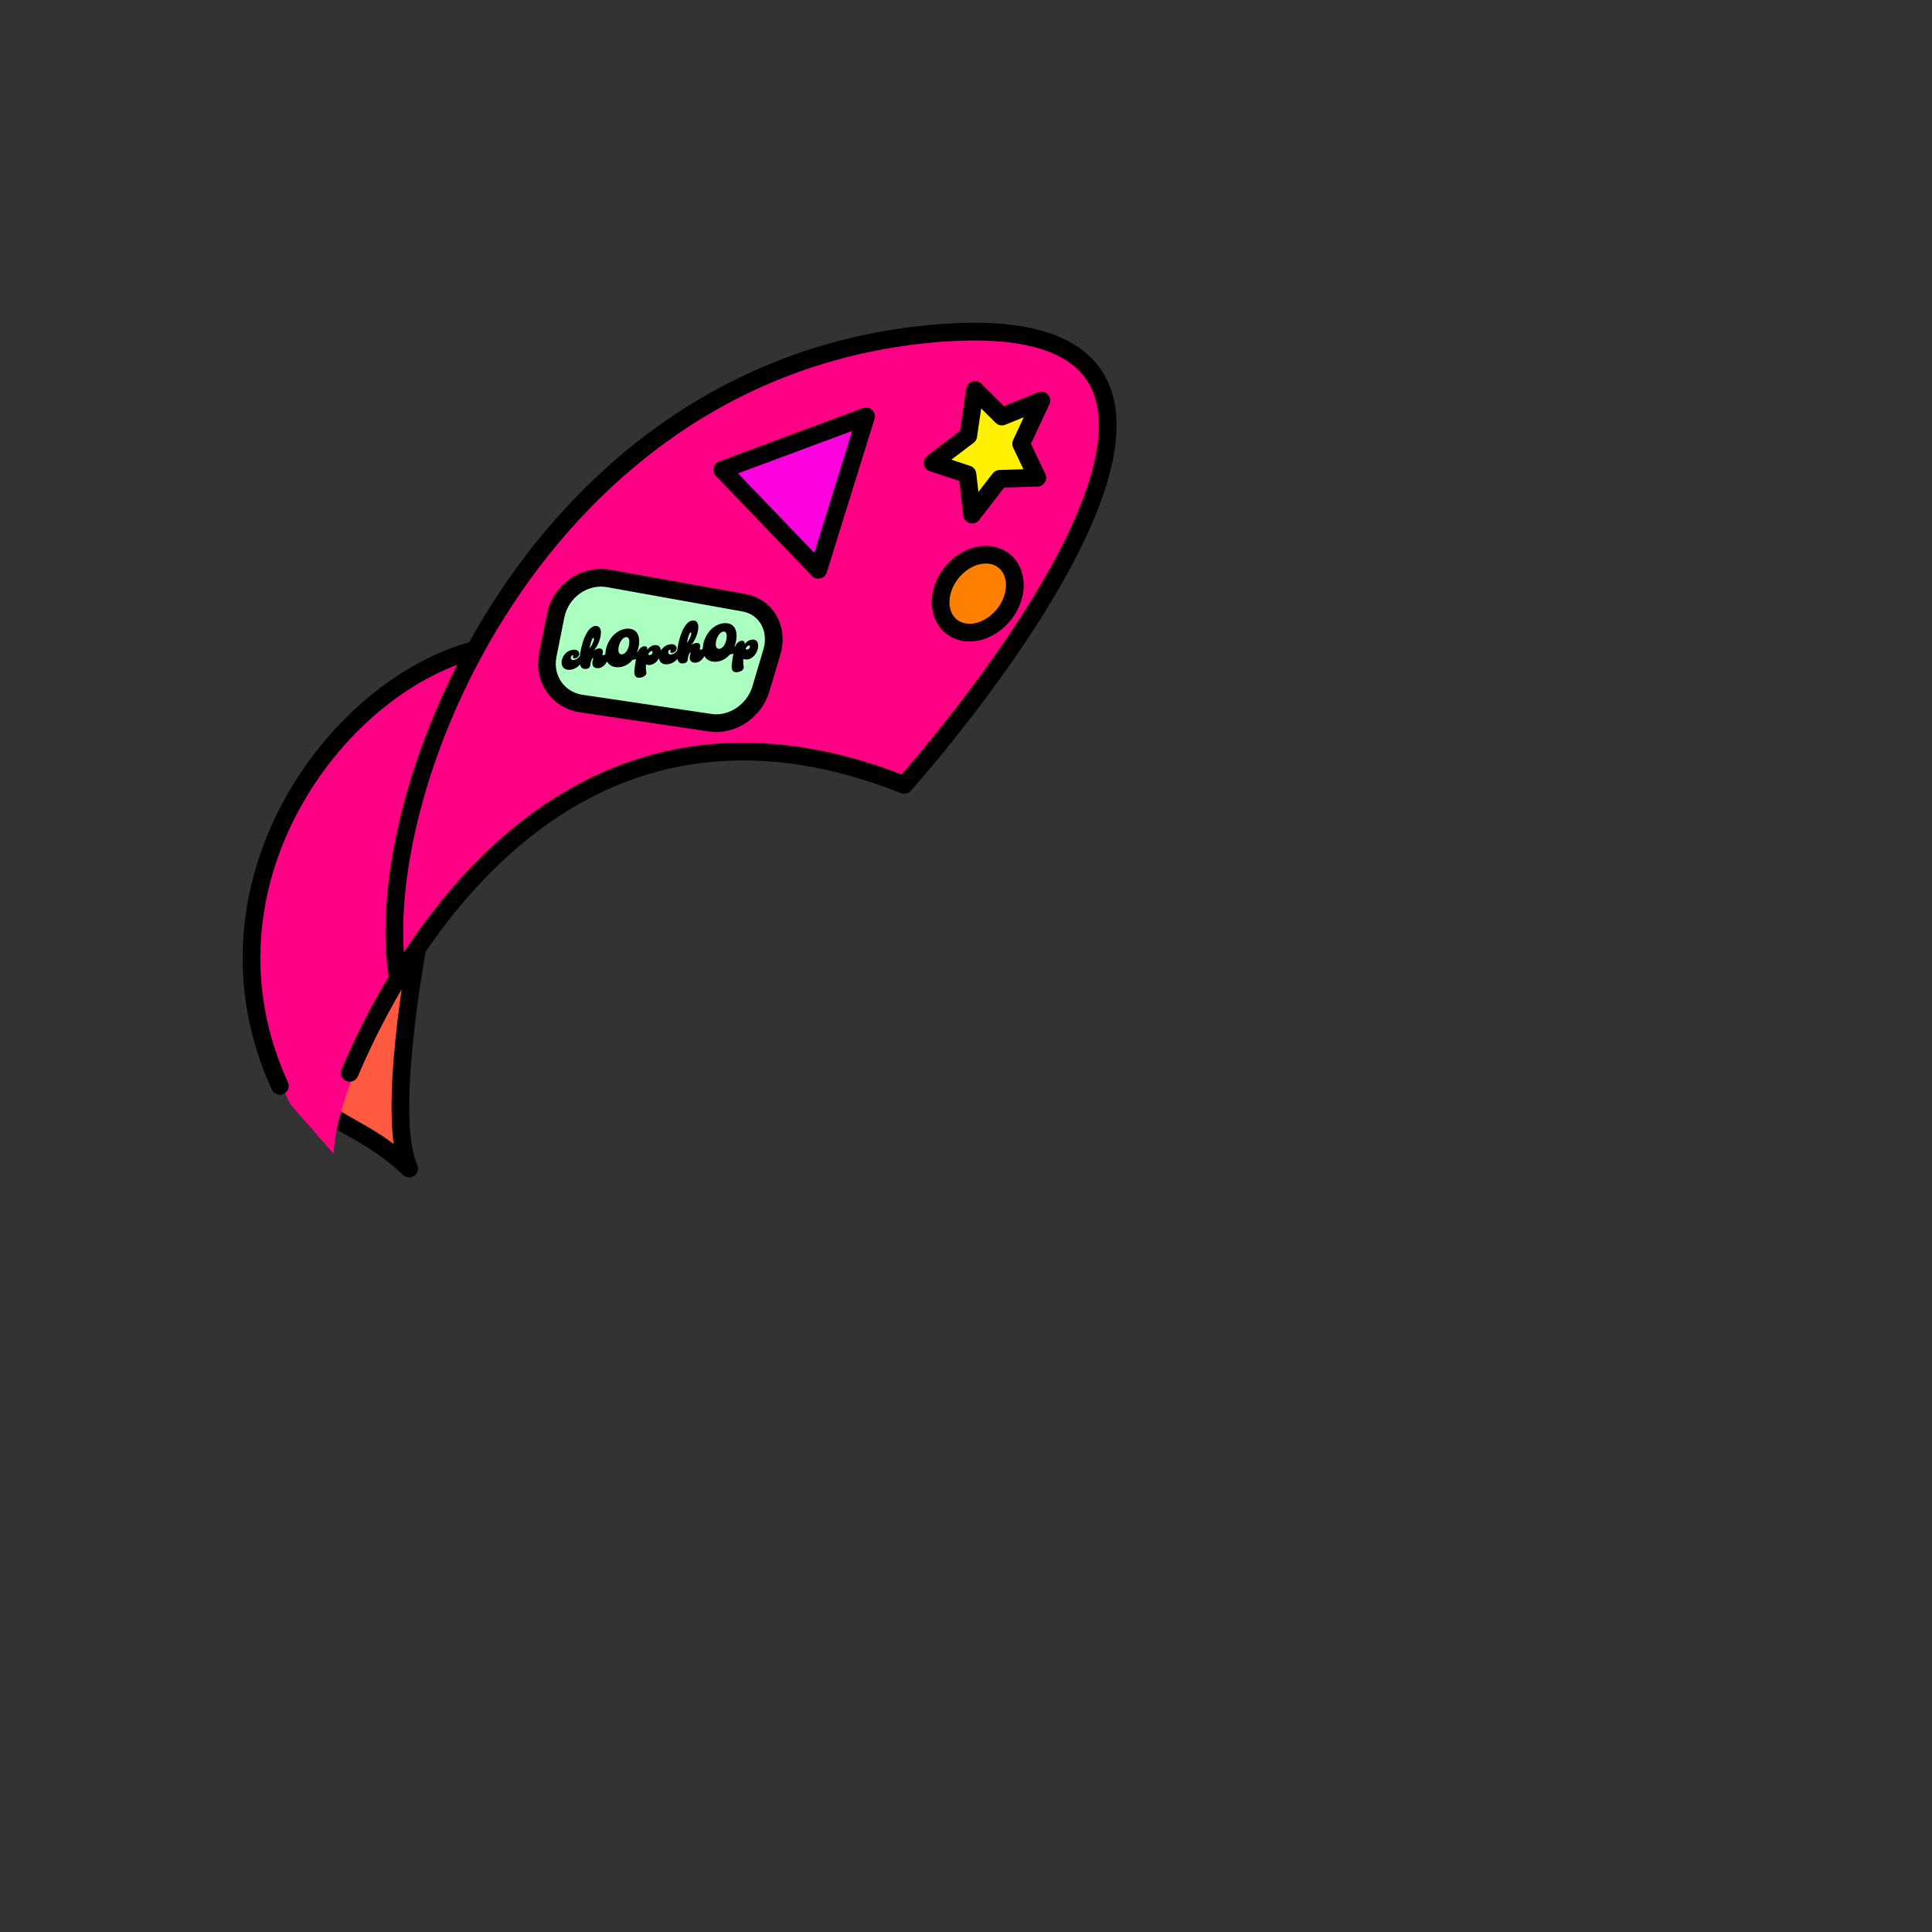 <svg width="2000" height="2000" viewBox="0 0 2000 2000" fill="none" xmlns="http://www.w3.org/2000/svg">
<rect x="0" y="0" width="2000" height="2000" fill="#333333" stroke="none"/>
<g clip-path="url(#clip0_636_164)">
<mask id="mask0_636_164" style="mask-type:luminance" maskUnits="userSpaceOnUse" x="0" y="0" width="2000" height="2000">
<path d="M2000 0H0V2000H2000V0Z" fill="white"/>
</mask>
<g mask="url(#mask0_636_164)">
<path d="M432.003 981.4C432.003 981.4 399.003 1157.6 423.603 1209.7C359.603 1149.4 313.103 1167.7 310.303 1084.5C307.503 1001.3 328.603 917.3 328.603 917.3L436.403 945.6L432.003 981.4Z" fill="#FF5A3F" stroke="black" stroke-width="18.34" stroke-linecap="round" stroke-linejoin="round"/>
<path d="M1120.9 540.9C999.702 734.8 946.602 834.4 910.202 803C815.302 775.6 623.202 728.9 456.802 947.4C440.102 971.8 425.902 994.4 413.802 1015.1C358.902 1109.5 348.002 1166.2 345.902 1186.1C345.302 1191.5 345.402 1194.2 345.402 1194.2L300.902 1143.4C261.802 1066 237.302 954.8 298.702 839.2C312.602 813.1 329.302 793.5 340.502 776C379.102 715.9 415.302 708 442.502 694.5C460.802 690.4 474.202 682.7 491.202 663.7C504.702 648.5 520.402 626.1 542.602 592.7C592.502 517.3 720.002 398.1 868.602 362.4C1017.3 326.6 1212.9 309.7 1120.9 540.9Z" fill="#FF0085"/>
<path d="M345.902 1186.2C345.302 1191.6 345.402 1194.3 345.402 1194.3L300.902 1143.5C261.802 1066.1 237.302 954.9 298.702 839.3C312.602 813.2 340.302 780.9 351.502 763.3C321.502 898.6 309.702 1067.1 340.602 1166.3C342.702 1173.3 344.502 1179.9 345.902 1186.2Z" fill="#FF0085"/>
<path d="M1120.9 540.9C999.7 734.8 946.6 834.4 910.2 803C815.3 775.6 623.2 728.9 456.8 947.4C440.1 971.8 425.9 994.4 413.8 1015.1C394.1 974.3 418.2 905.7 453.7 753.3C470.5 720 482.8 690.1 491.2 663.6C504.7 648.4 520.4 626 542.6 592.6C592.5 517.2 720 398 868.6 362.3C1017.4 326.6 1212.9 309.7 1120.9 540.9Z" fill="#FF0085"/>
<path d="M362 1110.6C424.9 961.9 601.9 679.9 936 812.5C936 812.5 1386 311.3 970.8 344.9C555.6 378.5 379.5 822.6 412 1012.6" stroke="black" stroke-width="18.34" stroke-linecap="round" stroke-linejoin="round"/>
<path d="M491.801 672.699C346.501 710.699 195.201 917.399 289.701 1124.1" stroke="black" stroke-width="18.34" stroke-linecap="round" stroke-linejoin="round"/>
<path d="M1073.8 494.5L1034.9 495.7L1006.3 532.7L1001.5 491L965.402 479.1L1002.3 451.1L1009.3 403.6L1037.2 431.2L1078 414.6L1057.1 459.4L1073.8 494.5Z" fill="#FFF100" stroke="black" stroke-width="18.34" stroke-linecap="round" stroke-linejoin="round"/>
<path d="M847.099 589.8L747.699 486.3L896.499 431L847.099 589.8Z" fill="#FF00DF" stroke="black" stroke-width="18.34" stroke-linecap="round" stroke-linejoin="round"/>
<path d="M1047.5 621.8C1039.3 643.3 1017.3 657.8 998.001 654.4C978.501 651 968.601 630.6 976.301 608.6C984.101 586.2 1006.9 570.9 1026.9 574.8C1046.7 578.7 1055.8 599.9 1047.5 621.8Z" fill="#FF8000" stroke="black" stroke-width="18.34" stroke-linecap="round" stroke-linejoin="round"/>
<path d="M735.501 748.2L601.601 728.3C577.801 724.8 562.201 702.6 567.001 678.4L575.201 637.4C580.301 611.8 605.001 594.3 630.001 598.8L770.401 624C793.501 628.2 806.201 651.2 799.001 675.1L787.601 713.4C780.801 736.1 757.701 751.5 735.501 748.2Z" fill="#ABFFC1" stroke="black" stroke-width="18.34" stroke-linecap="round" stroke-linejoin="round"/>
<path d="M778.902 662.099C775.202 662.299 772.602 664.599 770.802 666.999C770.902 666.599 770.902 666.299 770.902 666.099C771.002 664.399 769.902 663.199 767.802 663.299C765.402 663.399 762.702 665.599 761.402 668.399C761.002 668.899 760.602 669.399 760.102 669.799C761.302 666.799 762.102 663.599 762.402 660.499C763.202 651.399 759.402 644.599 749.902 645.099C737.802 645.799 728.602 657.999 727.602 669.799C727.602 670.399 727.502 670.999 727.502 671.499C726.802 672.099 726.102 672.599 725.302 672.599C724.802 672.599 724.502 672.399 724.502 671.599C724.502 670.999 724.802 670.099 724.902 669.299C725.102 667.099 723.702 665.399 721.002 665.599C719.102 665.699 717.302 666.499 715.602 667.699C720.102 662.199 722.402 655.499 722.802 650.599C723.302 644.799 721.002 642.099 717.302 642.299C707.502 642.899 702.202 662.899 701.002 673.599C699.502 675.499 697.602 677.299 694.302 677.499C692.402 677.599 691.602 676.399 691.702 674.999C691.802 673.499 692.902 672.599 693.602 672.499C693.902 672.499 694.302 672.599 694.202 673.299C694.202 673.699 693.902 673.999 693.902 674.599C693.802 675.499 694.602 675.899 695.802 675.799C698.302 675.699 700.202 673.699 700.402 671.499C700.602 668.699 698.502 666.599 694.502 666.899C690.002 667.199 686.302 669.899 684.102 673.399C683.902 669.999 682.002 667.599 678.102 667.799C674.402 667.999 671.802 670.299 670.002 672.699C670.102 672.299 670.102 671.999 670.102 671.799C670.202 670.099 669.102 668.899 667.002 668.999C664.602 669.099 661.902 671.299 660.602 674.099C660.202 674.599 659.802 675.099 659.302 675.499C660.502 672.499 661.302 669.299 661.602 666.199C662.402 657.099 658.602 650.299 649.102 650.799C637.002 651.499 627.802 663.699 626.802 675.499C626.802 676.099 626.702 676.699 626.702 677.199C626.002 677.799 625.302 678.299 624.502 678.299C624.002 678.299 623.702 678.099 623.702 677.299C623.702 676.699 624.002 675.799 624.102 674.999C624.302 672.799 622.902 671.099 620.202 671.299C618.302 671.399 616.502 672.199 614.802 673.399C619.302 667.899 621.602 661.199 622.002 656.299C622.502 650.499 620.202 647.799 616.502 647.999C606.702 648.599 601.402 668.599 600.202 679.299C598.702 681.199 596.802 682.999 593.502 683.199C591.602 683.299 590.802 682.099 590.902 680.699C591.002 679.199 592.102 678.299 592.802 678.199C593.102 678.199 593.502 678.299 593.402 678.999C593.402 679.399 593.102 679.699 593.102 680.299C593.002 681.199 593.802 681.599 595.002 681.499C597.502 681.399 599.402 679.399 599.602 677.199C599.802 674.399 597.702 672.299 593.702 672.599C587.002 672.999 581.902 678.799 581.402 684.899C581.002 689.799 583.702 693.699 589.702 693.399C594.202 693.099 597.802 690.799 600.502 687.799C601.202 691.099 603.102 692.699 606.302 692.499C609.202 692.299 610.902 690.799 611.102 688.499C611.502 683.799 613.102 681.199 613.902 681.099C614.102 681.099 614.302 681.199 614.202 681.499C614.102 682.199 613.402 683.299 613.202 685.999C612.902 689.599 615.302 691.999 619.202 691.699C623.402 691.499 626.402 688.299 628.402 684.799C630.702 688.999 635.002 690.999 640.402 690.699C646.302 690.399 651.202 687.399 654.802 683.099C655.502 682.999 656.202 682.899 656.602 682.799C657.202 682.699 657.902 682.399 658.402 682.199C657.602 686.499 656.902 691.299 656.702 694.299C656.202 699.899 658.502 701.799 661.802 701.599C665.702 701.399 669.002 699.199 669.202 696.799C669.302 696.099 668.202 693.799 668.702 687.699C669.602 688.199 670.902 688.499 672.302 688.399C676.402 688.199 680.102 685.199 682.202 681.299C682.602 685.199 685.402 687.999 690.502 687.699C695.002 687.399 698.602 685.099 701.302 682.099C702.002 685.399 703.902 686.999 707.102 686.799C710.002 686.599 711.702 685.099 711.902 682.799C712.302 678.099 713.902 675.499 714.702 675.399C714.902 675.399 715.102 675.499 715.002 675.799C714.902 676.499 714.202 677.599 714.002 680.299C713.702 683.899 716.102 686.299 720.002 685.999C724.202 685.799 727.202 682.599 729.202 679.099C731.502 683.299 735.802 685.299 741.202 684.999C747.102 684.699 752.002 681.699 755.602 677.399C756.302 677.299 757.002 677.199 757.402 677.099C758.002 676.999 758.702 676.699 759.202 676.499C758.402 680.799 757.702 685.599 757.502 688.599C757.002 694.199 759.302 696.099 762.602 695.899C766.502 695.699 769.802 693.499 770.002 691.099C770.102 690.399 769.002 688.099 769.502 681.999C770.402 682.499 771.702 682.799 773.102 682.699C779.202 682.399 784.302 675.899 784.802 669.499C785.202 665.199 783.402 661.799 778.902 662.099ZM610.402 671.299C610.802 668.199 611.602 664.699 612.602 662.499C613.202 660.999 613.802 660.399 614.202 660.299C614.702 660.299 614.902 660.799 614.902 661.699C614.702 663.999 612.402 668.599 610.402 671.299ZM643.802 677.399C641.402 677.499 639.802 675.599 640.202 671.299C640.702 665.399 644.502 659.699 648.202 659.499C650.402 659.399 651.802 661.199 651.402 665.799C650.902 671.899 647.602 677.199 643.802 677.399ZM672.802 678.199C672.102 678.199 671.402 677.899 671.002 677.399C671.902 675.399 673.202 673.999 674.402 673.999C675.302 673.899 675.702 674.599 675.602 675.399C675.402 676.699 674.002 678.099 672.802 678.199ZM711.202 665.599C711.602 662.499 712.402 658.999 713.402 656.799C714.002 655.299 714.602 654.699 715.002 654.599C715.502 654.599 715.702 655.099 715.702 655.999C715.502 658.299 713.202 662.899 711.202 665.599ZM744.602 671.699C742.202 671.799 740.602 669.899 741.002 665.599C741.502 659.699 745.302 653.999 749.002 653.799C751.202 653.699 752.602 655.499 752.202 660.099C751.702 666.199 748.402 671.399 744.602 671.699ZM773.602 672.399C772.902 672.399 772.202 672.099 771.802 671.599C772.702 669.599 774.002 668.199 775.202 668.199C776.102 668.099 776.502 668.799 776.402 669.599C776.302 670.999 774.802 672.399 773.602 672.399Z" fill="black"/>
</g>
</g>
<defs>
<clipPath id="clip0_636_164">
<rect width="2000" height="2000" fill="white"/>
</clipPath>
</defs>
</svg>
